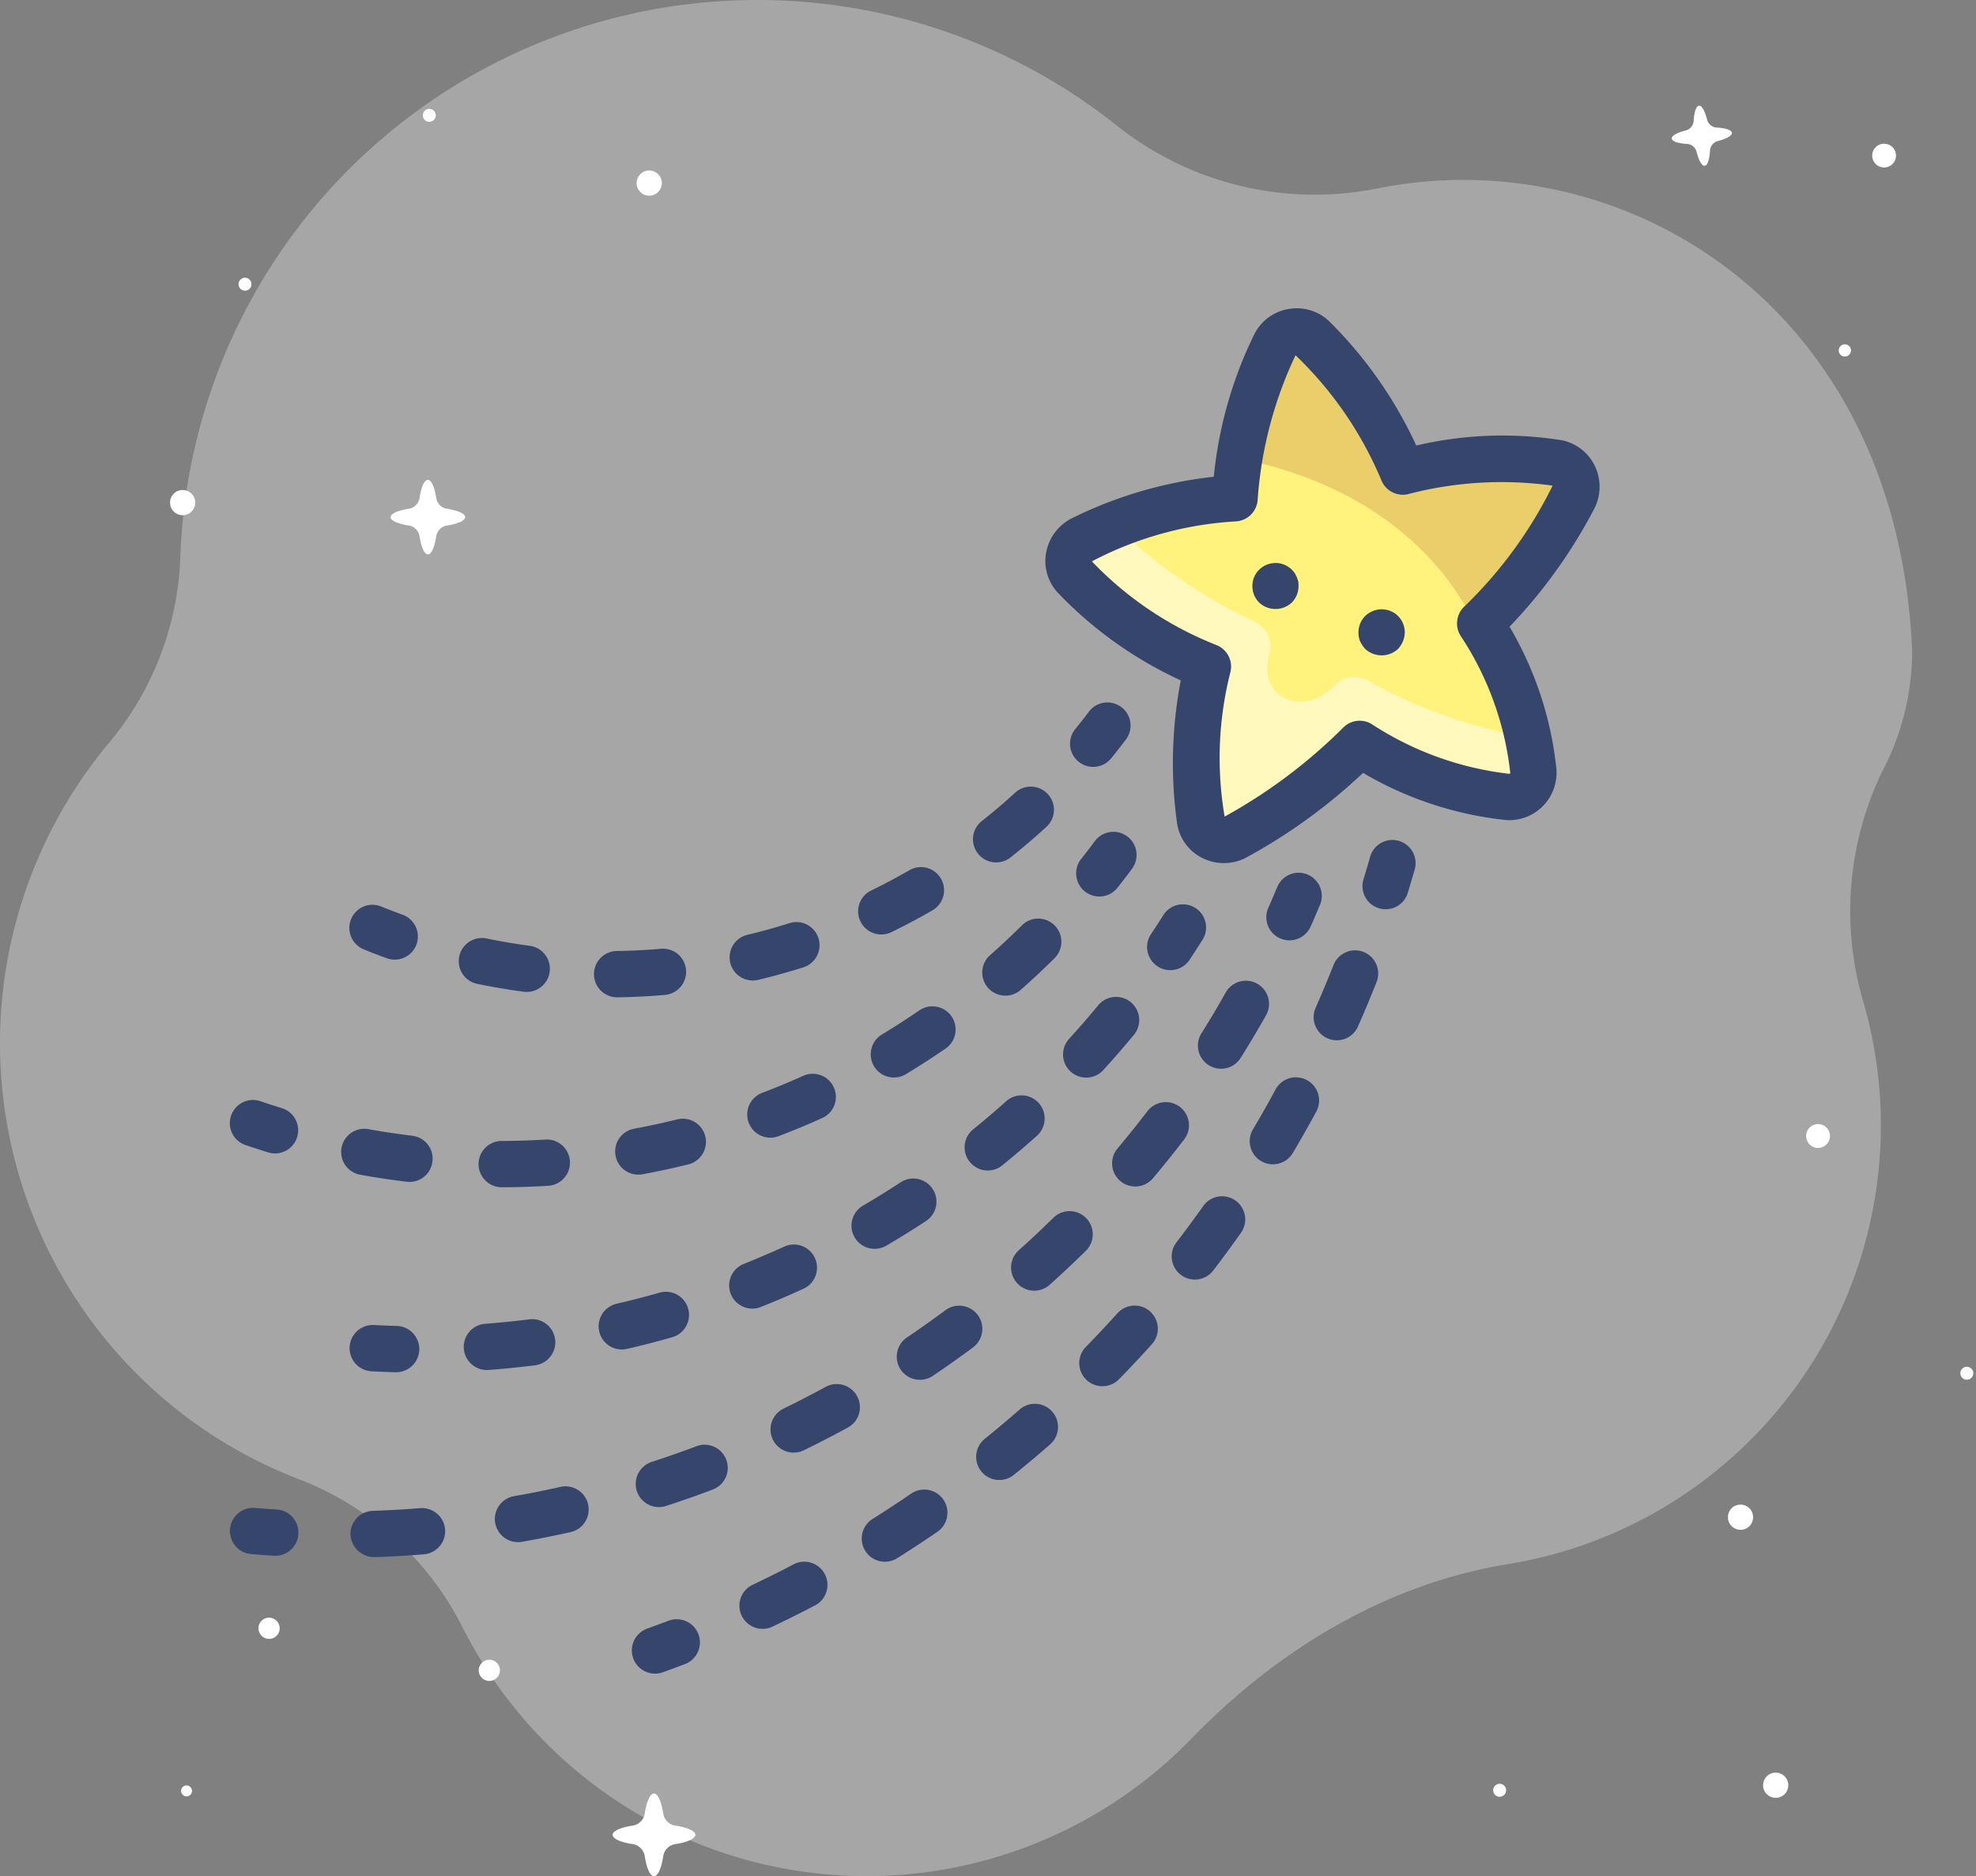 <svg xmlns="http://www.w3.org/2000/svg" width="199.26" height="189.157" viewBox="0 0 199.26 189.157">
  <rect x="0" y="0" width="199.26" height="189.157" fill="#808080" stroke="none"/>
  <g id="Grupo_1251" data-name="Grupo 1251" transform="translate(-122 -120.6)">
    <g id="Grupo_1250" data-name="Grupo 1250" transform="translate(122 120.6)" opacity="0.3">
      <path id="Caminho_2422" data-name="Caminho 2422" d="M10.614,132.892a47.207,47.207,0,0,1,4.768-53.835,30.883,30.883,0,0,0,7.153-18.724,58.222,58.222,0,0,1,94.4-43.488A32.043,32.043,0,0,0,143.286,23.2c24.78-4.927,52.452,11.778,53.883,46.683a26.083,26.083,0,0,1-3.084,12.239,32.393,32.393,0,0,0-1.812,23.19,44.807,44.807,0,0,1-35.89,56.6c-12.239,1.987-23.127,8.6-31.789,17.484a45.633,45.633,0,0,1-73.767-11.444,30.963,30.963,0,0,0-16.705-14.75,46.921,46.921,0,0,1-23.508-20.313Z" transform="translate(-4.348 -4.212)" fill="#fff"/>
    </g>
    <g id="_2822463_weather_wish_shooting_star_icon" data-name="2822463_weather_wish_shooting star_icon" transform="translate(145.177 151.681)">
      <path id="Caminho_2401" data-name="Caminho 2401" d="M83.086,80.281a33.341,33.341,0,0,0-5.354-14.805,50.057,50.057,0,0,0,9.441-12.661,2.453,2.453,0,0,0-1.711-3.527,39.414,39.414,0,0,0-15.53.88A42.256,42.256,0,0,0,60.9,36.7a2.459,2.459,0,0,0-3.849.65,42.418,42.418,0,0,0-4.082,15.51,39.781,39.781,0,0,0-15.372,4.1,2.451,2.451,0,0,0-.713,3.858,37.554,37.554,0,0,0,13.4,9.007,40.672,40.672,0,0,0-.808,15.427,2.446,2.446,0,0,0,3.566,1.771,55.244,55.244,0,0,0,12.548-9.4,34.281,34.281,0,0,0,14.887,5.339,2.439,2.439,0,0,0,2.615-2.681Z" transform="translate(48.352 -33.701)" fill="#fff27d"/>
      <g id="Grupo_1244" data-name="Grupo 1244" transform="translate(84.6 21.719)" opacity="0.5">
        <path id="Caminho_2402" data-name="Caminho 2402" d="M41.579,36.869A52.773,52.773,0,0,0,55,45.933a2.7,2.7,0,0,1,1.458,3.222c-1.266,4.26,3.318,6.6,6.635,3.148a2.683,2.683,0,0,1,3.239-.494,50.494,50.494,0,0,0,15.881,5.7,2,2,0,0,0,.314-.043,29.064,29.064,0,0,1,.553,3.423,2.5,2.5,0,0,1-2.77,2.665,34.356,34.356,0,0,1-14.732-5.324,55.107,55.107,0,0,1-12.635,9.442,2.4,2.4,0,0,1-3.479-1.811,40.671,40.671,0,0,1,.807-15.43A37.557,37.557,0,0,1,36.9,41.461a2.48,2.48,0,0,1,.678-3.894,37.214,37.214,0,0,1,3.522-1.54A2.188,2.188,0,0,0,41.579,36.869Z" transform="translate(-36.237 -36.028)" fill="#fff"/>
      </g>
      <path id="Caminho_2403" data-name="Caminho 2403" d="M47.122,46.226a2.46,2.46,0,0,1,3.849-.65,42.255,42.255,0,0,1,9.037,13.473,39.413,39.413,0,0,1,15.53-.88,2.453,2.453,0,0,1,1.711,3.527A66.56,66.56,0,0,1,67.79,75.46C63.7,66.316,55.144,60.09,43.666,57.756,44.134,56.445,46.461,47.475,47.122,46.226Z" transform="translate(58.276 -42.58)" fill="#750000" opacity="0.15"/>
      <path id="Caminho_2404" data-name="Caminho 2404" d="M60.574,35.041a4.843,4.843,0,0,0-.807.068A4.753,4.753,0,0,0,56.322,37.6a41.916,41.916,0,0,0-4.115,14.427,42.663,42.663,0,0,0-14.329,4.193A4.845,4.845,0,0,0,35.3,59.686a4.7,4.7,0,0,0,1.217,4.073,40.59,40.59,0,0,0,12.361,8.8A44.1,44.1,0,0,0,48.5,86.931a4.669,4.669,0,0,0,2.526,3.518,4.846,4.846,0,0,0,4.427-.015,56.591,56.591,0,0,0,11.807-8.552,35.716,35.716,0,0,0,14.329,4.744,4.714,4.714,0,0,0,3.773-1.366A4.8,4.8,0,0,0,86.749,81.4h0a35.491,35.491,0,0,0-4.717-14.255,51.854,51.854,0,0,0,8.563-11.935,4.836,4.836,0,0,0,.018-4.311,4.707,4.707,0,0,0-3.388-2.565,38.089,38.089,0,0,0-14.6.544,42.85,42.85,0,0,0-8.8-12.546A4.738,4.738,0,0,0,60.574,35.041ZM53.3,86.29A35.082,35.082,0,0,1,53.862,71.8a2.332,2.332,0,0,0-1.423-2.819,35.169,35.169,0,0,1-12.523-8.425,35.534,35.534,0,0,1,14.507-4.029,2.335,2.335,0,0,0,2.2-2.08,40.692,40.692,0,0,1,3.826-14.67,37.406,37.406,0,0,1,8.689,12.677A2.345,2.345,0,0,0,71.713,53.8a37.249,37.249,0,0,1,14.662-.877,43.905,43.905,0,0,1-8.93,12.215,2.337,2.337,0,0,0-.315,2.975A31.179,31.179,0,0,1,82.1,81.842h0a.147.147,0,0,1-.071.137,31.973,31.973,0,0,1-13.873-5,2.332,2.332,0,0,0-2.884.326A53.336,53.336,0,0,1,53.3,86.29Zm31.127-4.669Z" transform="translate(47.014 -35.041)" fill="#35456b"/>
      <path id="Caminho_2405" data-name="Caminho 2405" d="M46.5,46.012a2.368,2.368,0,0,0-1.657.677,2.306,2.306,0,0,0-.677,1.658A2.345,2.345,0,0,0,44.847,50a2.415,2.415,0,0,0,3.292,0,2.354,2.354,0,0,0,.677-1.658,2.907,2.907,0,0,0-.025-.466c-.046-.14-.093-.28-.139-.421-.071-.14-.139-.28-.21-.421a4.337,4.337,0,0,0-.3-.35,2.363,2.363,0,0,0-1.635-.677Z" transform="translate(58.949 -20.331)" fill="#35456b"/>
      <path id="Caminho_2406" data-name="Caminho 2406" d="M51.085,44.012a2.41,2.41,0,0,0-1.658.677,2.347,2.347,0,0,0-.677,1.658,2.311,2.311,0,0,0,.162.888,3.466,3.466,0,0,0,.515.77,2.444,2.444,0,0,0,3.315,0,2.688,2.688,0,0,0,.49-.769,2.312,2.312,0,0,0-2.148-3.223Z" transform="translate(65.061 -13.662)" fill="#35456b"/>
      <path id="Caminho_2407" data-name="Caminho 2407" d="M40.064,39.2a2.332,2.332,0,0,0-1.863.923q-.681.9-1.386,1.766a2.334,2.334,0,1,0,3.62,2.948q.759-.93,1.486-1.891A2.335,2.335,0,0,0,40.064,39.2Z" transform="translate(48.434 0.539)" fill="#35456b"/>
      <path id="Caminho_2408" data-name="Caminho 2408" d="M67.569,29.244a2.327,2.327,0,0,0-1.575.612c-1.081.988-2.211,1.952-3.365,2.861a2.335,2.335,0,1,0,2.9,3.664c1.24-.979,2.458-2.017,3.62-3.08a2.335,2.335,0,0,0-1.575-4.057ZM56.494,37.359a2.326,2.326,0,0,0-1.167.313c-1.268.733-2.578,1.429-3.9,2.069a2.334,2.334,0,0,0,2.034,4.2c1.425-.689,2.838-1.439,4.2-2.229a2.335,2.335,0,0,0-1.172-4.356ZM43.932,42.9a2.3,2.3,0,0,0-.7.111c-1.4.441-2.827.838-4.252,1.178a2.334,2.334,0,0,0,1.081,4.541c1.534-.365,3.075-.792,4.58-1.269a2.335,2.335,0,0,0-.7-4.561ZM12.219,44.506a2.335,2.335,0,0,0-.472,4.621c1.552.32,3.13.588,4.687.795a2.334,2.334,0,0,0,.616-4.628c-1.448-.193-2.914-.441-4.354-.74a2.43,2.43,0,0,0-.476-.048Zm18.255,1.078c-.068,0-.137,0-.205.009-1.452.127-2.936.2-4.409.223a2.335,2.335,0,1,0,.068,4.669c1.584-.024,3.183-.1,4.747-.242a2.334,2.334,0,0,0-.2-4.66Z" transform="translate(13.196 18.982)" fill="#35456b"/>
      <path id="Caminho_2409" data-name="Caminho 2409" d="M7.5,30.881a2.335,2.335,0,0,0-.882,4.5q1.118.457,2.259.872a2.335,2.335,0,1,0,1.6-4.386q-1.06-.386-2.1-.808A2.322,2.322,0,0,0,7.5,30.881Z" transform="translate(6.896 29.256)" fill="#35456b"/>
      <path id="Caminho_2410" data-name="Caminho 2410" d="M51.927,33.08a2.338,2.338,0,0,0-2.243,1.694q-.315,1.1-.647,2.2A2.335,2.335,0,1,0,53.5,38.34q.349-1.137.675-2.283a2.34,2.34,0,0,0-2.248-2.978Z" transform="translate(65.306 20.523)" fill="#35456b"/>
      <path id="Caminho_2411" data-name="Caminho 2411" d="M84.092,1.971a2.333,2.333,0,0,0-2.17,1.477Q81.07,5.6,80.139,7.711a2.335,2.335,0,1,0,4.272,1.883q.964-2.19,1.851-4.43a2.337,2.337,0,0,0-2.17-3.194Zm-5.959,12.8A2.335,2.335,0,0,0,76.076,16q-1.1,2.035-2.278,4.017A2.335,2.335,0,1,0,77.816,22.4q1.224-2.062,2.369-4.179a2.334,2.334,0,0,0-2.052-3.445ZM70.687,26.766a2.329,2.329,0,0,0-1.908.987q-1.334,1.888-2.74,3.715a2.335,2.335,0,0,0,3.7,2.845q1.46-1.9,2.85-3.865a2.335,2.335,0,0,0-1.9-3.682ZM61.868,37.788a2.331,2.331,0,0,0-1.733.769q-1.549,1.715-3.16,3.365a2.335,2.335,0,1,0,3.338,3.265q1.679-1.717,3.287-3.5a2.335,2.335,0,0,0-1.733-3.9Zm-10.063,9.9a2.327,2.327,0,0,0-1.537.577q-1.737,1.52-3.534,2.971a2.334,2.334,0,0,0,2.932,3.632q1.871-1.51,3.675-3.087a2.335,2.335,0,0,0-1.537-4.092ZM40.65,56.336a2.331,2.331,0,0,0-1.318.408q-1.9,1.3-3.857,2.533A2.335,2.335,0,1,0,37.96,63.23q2.031-1.277,4.012-2.633a2.335,2.335,0,0,0-1.322-4.261ZM28.555,63.607a2.323,2.323,0,0,0-1.08.267q-2.042,1.069-4.131,2.061a2.334,2.334,0,0,0,2,4.218q2.172-1.029,4.3-2.143a2.335,2.335,0,0,0-1.085-4.4Z" transform="translate(29.375 62.761)" fill="#35456b"/>
      <path id="Caminho_2412" data-name="Caminho 2412" d="M21.891.039a2.328,2.328,0,0,0-.83.154q-1.07.407-2.15.795a2.335,2.335,0,0,0,1.578,4.4q1.122-.4,2.232-.826a2.335,2.335,0,0,0-.83-4.518Z" transform="translate(23.176 132.128)" fill="#35456b"/>
      <path id="Caminho_2413" data-name="Caminho 2413" d="M48.029,31.7a2.337,2.337,0,0,0-2.154,1.435q-.441,1.055-.905,2.1a2.334,2.334,0,1,0,4.268,1.892q.482-1.087.946-2.189A2.339,2.339,0,0,0,48.029,31.7Z" transform="translate(59.748 25.208)" fill="#35456b"/>
      <path id="Caminho_2414" data-name="Caminho 2414" d="M95.507,5.068a2.332,2.332,0,0,0-2.036,1.189Q92.3,8.345,91.025,10.367a2.334,2.334,0,1,0,3.953,2.483q1.33-2.115,2.56-4.3a2.334,2.334,0,0,0-2.031-3.48Zm-8.075,12.24a2.336,2.336,0,0,0-1.858.917q-1.453,1.9-2.991,3.729a2.334,2.334,0,1,0,3.57,3.007q1.611-1.912,3.133-3.9a2.335,2.335,0,0,0-1.854-3.753ZM77.727,28.3a2.328,2.328,0,0,0-1.637.67q-1.707,1.679-3.486,3.275a2.335,2.335,0,1,0,3.119,3.477q1.857-1.667,3.641-3.423a2.334,2.334,0,0,0-1.637-4ZM66.59,37.831a2.321,2.321,0,0,0-1.388.459q-1.922,1.426-3.9,2.762a2.334,2.334,0,0,0,2.608,3.871q2.069-1.394,4.076-2.883a2.335,2.335,0,0,0-1.393-4.21Zm-12.345,7.9a2.315,2.315,0,0,0-1.117.286q-2.1,1.144-4.245,2.192a2.334,2.334,0,1,0,2.043,4.2q2.25-1.094,4.441-2.292a2.334,2.334,0,0,0-1.122-4.383ZM40.928,51.843A2.323,2.323,0,0,0,40.1,52q-2.237.843-4.51,1.581a2.335,2.335,0,0,0,1.445,4.441q2.377-.773,4.71-1.654a2.335,2.335,0,0,0-.823-4.52ZM26.9,56.043a2.327,2.327,0,0,0-.513.057q-2.322.522-4.681.935a2.334,2.334,0,0,0,.8,4.6q2.472-.431,4.9-.978a2.334,2.334,0,0,0-.508-4.612ZM12.419,58.237c-.062,0-.125,0-.189.008q-2.37.19-4.765.27A2.333,2.333,0,0,0,5.21,60.927a2.41,2.41,0,0,0,2.41,2.255q2.5-.084,4.984-.284a2.334,2.334,0,0,0-.185-4.661Z" transform="translate(6.953 62.727)" fill="#35456b"/>
      <path id="Caminho_2415" data-name="Caminho 2415" d="M2.33,5.126a2.335,2.335,0,0,0-.189,4.661q1.193.1,2.38.17A2.334,2.334,0,0,0,4.8,5.3c-.759-.046-1.521-.1-2.28-.163C2.458,5.128,2.394,5.126,2.33,5.126Z" transform="translate(0.001 115.813)" fill="#35456b"/>
      <path id="Caminho_2416" data-name="Caminho 2416" d="M43.233,30.417a2.333,2.333,0,0,0-1.977,1.089q-.609.966-1.243,1.916A2.335,2.335,0,1,0,43.9,36.014q.663-1,1.306-2.017a2.335,2.335,0,0,0-1.972-3.58Z" transform="translate(52.878 29.676)" fill="#35456b"/>
      <path id="Caminho_2417" data-name="Caminho 2417" d="M75.878,13.148a2.337,2.337,0,0,0-1.8.848q-1.426,1.729-2.934,3.381a2.335,2.335,0,1,0,3.452,3.146q1.583-1.737,3.085-3.554a2.335,2.335,0,0,0-1.8-3.821Zm-9.532,9.928a2.317,2.317,0,0,0-1.557.6q-1.665,1.493-3.406,2.9A2.335,2.335,0,0,0,64.319,30.2q1.83-1.481,3.584-3.053a2.334,2.334,0,0,0-1.557-4.073ZM55.432,31.459a2.321,2.321,0,0,0-1.279.383q-1.867,1.226-3.8,2.356a2.335,2.335,0,1,0,2.362,4.029q2.031-1.192,4-2.482a2.335,2.335,0,0,0-1.284-4.286ZM43.386,38.112a2.314,2.314,0,0,0-.969.212q-2.035.93-4.115,1.76a2.335,2.335,0,0,0,1.733,4.336q2.185-.872,4.325-1.851a2.334,2.334,0,0,0-.974-4.457Zm-12.9,4.765a2.317,2.317,0,0,0-.643.091q-2.144.612-4.327,1.116a2.335,2.335,0,1,0,1.049,4.551q2.3-.53,4.56-1.178a2.335,2.335,0,0,0-.638-4.58ZM17.006,45.638a2.377,2.377,0,0,0-.3.018q-2.209.28-4.446.449a2.334,2.334,0,1,0,.351,4.655q2.349-.176,4.683-.472a2.335,2.335,0,0,0-.292-4.651Z" transform="translate(13.487 56.278)" fill="#35456b"/>
      <path id="Caminho_2418" data-name="Caminho 2418" d="M7.5,13.053a2.335,2.335,0,0,0-.121,4.666q1.2.063,2.4.095h.064a2.334,2.334,0,1,0,.059-4.668q-1.135-.03-2.273-.09C7.58,13.054,7.537,13.053,7.5,13.053Z" transform="translate(6.896 89.452)" fill="#35456b"/>
      <path id="Caminho_2419" data-name="Caminho 2419" d="M40.314,33.6a2.332,2.332,0,0,0-1.879.945q-.67.906-1.375,1.792a2.335,2.335,0,1,0,3.661,2.9q.746-.944,1.466-1.913A2.334,2.334,0,0,0,40.314,33.6Z" transform="translate(48.788 19.182)" fill="#35456b"/>
      <path id="Caminho_2420" data-name="Caminho 2420" d="M75.1,21.039a2.329,2.329,0,0,0-1.646.678q-1.59,1.582-3.274,3.063a2.335,2.335,0,0,0,3.087,3.5q1.785-1.573,3.479-3.254A2.335,2.335,0,0,0,75.1,21.039ZM64.427,29.883a2.326,2.326,0,0,0-1.32.41q-1.85,1.272-3.771,2.431a2.335,2.335,0,1,0,2.417,4q2.035-1.231,4-2.58a2.335,2.335,0,0,0-1.325-4.259Zm-12.074,6.8a2.336,2.336,0,0,0-.958.207q-2.042.92-4.14,1.719a2.334,2.334,0,0,0,1.66,4.364q2.226-.846,4.4-1.826a2.335,2.335,0,0,0-.962-4.464ZM39.264,41.214a2.334,2.334,0,0,0-.563.068q-2.172.537-4.382.946a2.335,2.335,0,0,0,.848,4.592q2.346-.433,4.655-1.005a2.335,2.335,0,0,0-.559-4.6ZM7.143,42.232a2.334,2.334,0,0,0-.413,4.632q2.36.427,4.712.707a2.335,2.335,0,0,0,.552-4.637Q9.782,42.67,7.56,42.27a2.28,2.28,0,0,0-.417-.038Zm18.433,1.083c-.048,0-.1,0-.146,0q-2.23.137-4.482.141a2.335,2.335,0,0,0,0,4.669h0q2.39,0,4.76-.15a2.335,2.335,0,0,0-.141-4.664Z" transform="translate(6.421 40.493)" fill="#35456b"/>
      <path id="Caminho_2421" data-name="Caminho 2421" d="M2.333,22.5a2.335,2.335,0,0,0-.746,4.547c.757.256,1.516.5,2.284.738A2.334,2.334,0,1,0,5.24,23.322c-.727-.222-1.445-.456-2.161-.7a2.3,2.3,0,0,0-.746-.124Z" transform="translate(0.001 57.319)" fill="#35456b"/>
    </g>
    <g id="Grupo_1249" data-name="Grupo 1249" transform="translate(138.621 131.253)">
      <g id="Grupo_498" data-name="Grupo 498" transform="translate(151.958 0)">
        <path id="Caminho_1245" data-name="Caminho 1245" d="M965.2,3351.1c-.028-.289.541-.6,1.414-.821a1.05,1.05,0,0,0,.787-.952c.055-.9.25-1.516.54-1.543s.6.541.821,1.414a1.05,1.05,0,0,0,.952.787c.9.054,1.518.25,1.546.539s-.542.6-1.415.823a1.05,1.05,0,0,0-.788.953c-.054.9-.25,1.517-.539,1.544s-.6-.541-.821-1.415a1.05,1.05,0,0,0-.953-.787C965.841,3351.587,965.224,3351.391,965.2,3351.1Z" transform="translate(-965.195 -3347.782)" fill="#fff"/>
      </g>
      <g id="Grupo_499" data-name="Grupo 499" transform="translate(22.769 37.727)">
        <path id="Caminho_1246" data-name="Caminho 1246" d="M3148.475,2681.813c0-.359.736-.672,1.834-.844a1.3,1.3,0,0,0,1.079-1.079c.172-1.1.485-1.834.844-1.834s.672.735.844,1.834a1.3,1.3,0,0,0,1.079,1.079c1.1.172,1.837.485,1.837.844s-.737.674-1.835.845a1.3,1.3,0,0,0-1.08,1.079c-.172,1.1-.485,1.835-.844,1.835s-.671-.736-.844-1.835a1.3,1.3,0,0,0-1.08-1.079C3149.21,2682.487,3148.475,2682.173,3148.475,2681.813Z" transform="translate(-3148.475 -2678.056)" fill="#fff"/>
      </g>
      <g id="Grupo_500" data-name="Grupo 500" transform="translate(45.157 170.169)">
        <path id="Caminho_1247" data-name="Caminho 1247" d="M2751.835,404.5c0-.4.816-.745,2.034-.936a1.437,1.437,0,0,0,1.2-1.2c.191-1.218.538-2.034.936-2.034s.745.816.936,2.034a1.437,1.437,0,0,0,1.2,1.2c1.219.191,2.037.538,2.037.936s-.817.747-2.035.937a1.438,1.438,0,0,0-1.2,1.2c-.191,1.219-.538,2.035-.936,2.035s-.745-.815-.936-2.035a1.437,1.437,0,0,0-1.2-1.2C2752.65,405.247,2751.835,404.9,2751.835,404.5Z" transform="translate(-2751.835 -400.334)" fill="#fff"/>
      </g>
      <g id="Grupo_501" data-name="Grupo 501" transform="translate(9.441 152.437)">
        <ellipse id="Elipse_54" data-name="Elipse 54" cx="1.072" cy="1.072" rx="1.072" ry="1.072" transform="translate(0 0)" fill="#fff"/>
      </g>
      <g id="Grupo_502" data-name="Grupo 502" transform="translate(0 38.22)">
        <circle id="Elipse_55" data-name="Elipse 55" cx="1.272" cy="1.272" r="1.272" transform="translate(3.597 1.798) rotate(135)" fill="#fff"/>
      </g>
      <g id="Grupo_503" data-name="Grupo 503" transform="translate(47.574 6.533)">
        <ellipse id="Elipse_56" data-name="Elipse 56" cx="1.272" cy="1.272" rx="1.272" ry="1.272" transform="translate(0 0)" fill="#fff"/>
      </g>
      <g id="Grupo_504" data-name="Grupo 504" transform="translate(157.095 140.516)">
        <circle id="Elipse_57" data-name="Elipse 57" cx="1.272" cy="1.272" r="1.272" transform="translate(3.597 1.798) rotate(135)" fill="#fff"/>
      </g>
      <g id="Grupo_505" data-name="Grupo 505" transform="translate(31.433 156.46)">
        <ellipse id="Elipse_58" data-name="Elipse 58" cx="1.072" cy="1.072" rx="1.072" ry="1.072" transform="translate(2.58 0.493) rotate(103.283)" fill="#fff"/>
      </g>
      <g id="Grupo_506" data-name="Grupo 506" transform="translate(160.779 167.672)">
        <ellipse id="Elipse_59" data-name="Elipse 59" cx="1.272" cy="1.272" rx="1.272" ry="1.272" transform="translate(3.323 2.35) rotate(157.5)" fill="#fff"/>
      </g>
      <g id="Grupo_507" data-name="Grupo 507" transform="translate(172.167 3.824)">
        <path id="Caminho_1248" data-name="Caminho 1248" d="M682.2,3346.159a1.2,1.2,0,1,1,1.313,1.085A1.2,1.2,0,0,1,682.2,3346.159Z" transform="translate(-682.19 -3344.84)" fill="#fff"/>
      </g>
      <g id="Grupo_508" data-name="Grupo 508" transform="translate(1.471 169.183)">
        <ellipse id="Elipse_60" data-name="Elipse 60" cx="0.552" cy="0.552" rx="0.552" ry="0.552" transform="translate(1.441 1.019) rotate(157.5)" fill="#fff"/>
      </g>
      <g id="Grupo_509" data-name="Grupo 509" transform="translate(25.919 0.224)">
        <ellipse id="Elipse_61" data-name="Elipse 61" cx="0.654" cy="0.654" rx="0.654" ry="0.654" transform="translate(1.501 0.21) rotate(99.217)" fill="#fff"/>
      </g>
      <g id="Grupo_510" data-name="Grupo 510" transform="translate(133.817 169.054)">
        <ellipse id="Elipse_62" data-name="Elipse 62" cx="0.654" cy="0.654" rx="0.654" ry="0.654" transform="translate(1.574 0.301) rotate(103.282)" fill="#fff"/>
      </g>
      <g id="Grupo_511" data-name="Grupo 511" transform="translate(180.789 126.873)">
        <circle id="Elipse_63" data-name="Elipse 63" cx="0.654" cy="0.654" r="0.654" transform="translate(1.85 0.925) rotate(135)" fill="#fff"/>
      </g>
      <g id="Grupo_512" data-name="Grupo 512" transform="translate(168.541 23.805)">
        <ellipse id="Elipse_64" data-name="Elipse 64" cx="0.619" cy="0.619" rx="0.619" ry="0.619" transform="matrix(-0.637, 0.771, -0.771, -0.637, 1.744, 0.789)" fill="#fff"/>
      </g>
      <g id="Grupo_513" data-name="Grupo 513" transform="translate(7.159 17.075)">
        <circle id="Elipse_65" data-name="Elipse 65" cx="0.654" cy="0.654" r="0.654" transform="translate(1.85 0.925) rotate(135)" fill="#fff"/>
      </g>
      <g id="Grupo_514" data-name="Grupo 514" transform="translate(165.262 102.428)">
        <ellipse id="Elipse_66" data-name="Elipse 66" cx="1.205" cy="1.205" rx="1.205" ry="1.205" transform="translate(2.898 0.554) rotate(103.283)" fill="#fff"/>
      </g>
    </g>
  </g>
</svg>
